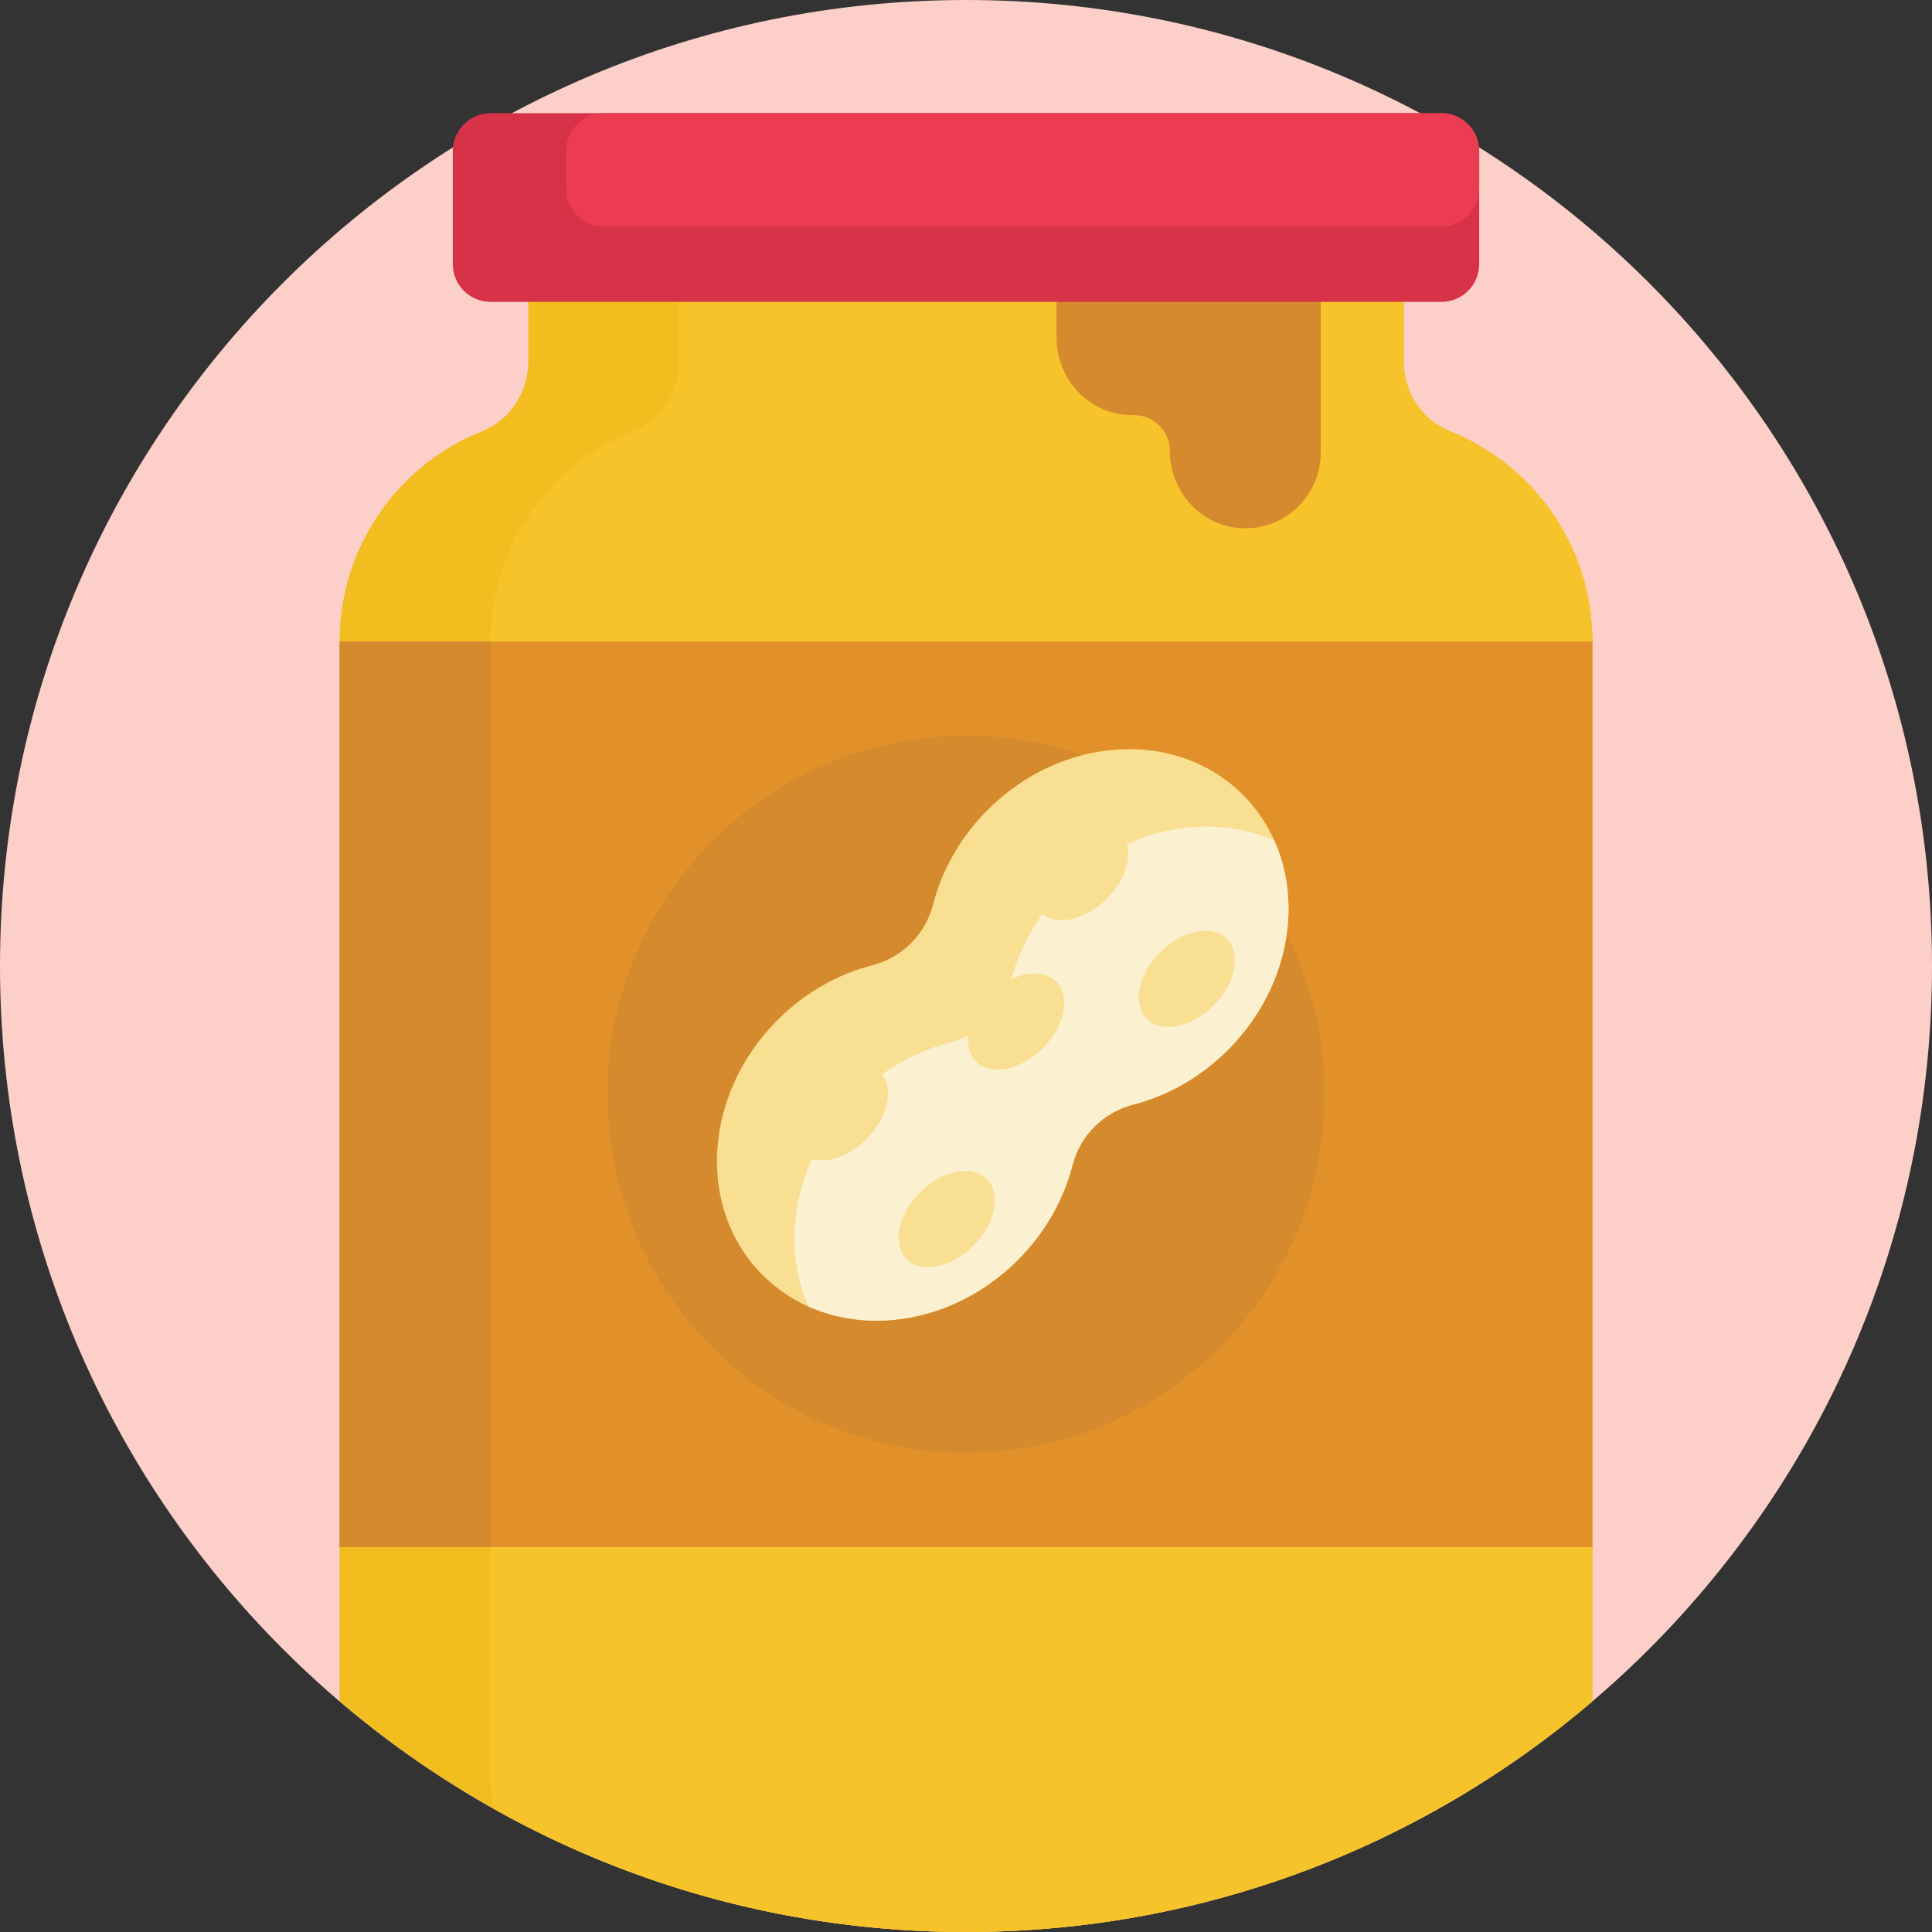 <svg height="512pt" viewBox="0 0 512 512" width="512pt" xmlns="http://www.w3.org/2000/svg"><rect x="0" y="0" width="512" height="512" fill="#333333" stroke="none"/><path d="m512 256c0 141.387-114.613 256-256 256s-256-114.613-256-256 114.613-256 256-256 256 114.613 256 256zm0 0" fill="#fccfc9"/><path d="m422 170v280.871c-44.695 38.109-102.656 61.129-166 61.129s-121.305-23.02-166-61.129v-280.871c0-25.27 15.625-46.879 37.738-55.719 7.484-2.992 12.262-10.395 12.262-18.457v-25.824h232v25.824c0 8.062 4.777 15.465 12.262 18.457 22.113 8.84 37.738 30.449 37.738 55.719zm0 0" fill="#f1bd1f"/><path d="m422 170v280.871c-44.695 38.109-102.656 61.129-166 61.129-45.516 0-88.246-11.895-125.281-32.719-.473-3.023-.719-6.125-.719-9.281v-300c0-25.27 15.625-46.879 37.738-55.719 7.484-2.992 12.262-10.395 12.262-18.457v-25.824h192v25.824c0 8.062 4.777 15.465 12.262 18.457 22.113 8.84 37.738 30.449 37.738 55.719zm0 0" fill="#f7c32a"/><path d="m422 410h-332v-240h332zm0 0" fill="#e2902a"/><path d="m280 89.547v-14.043c0-.168.008-.336.012-.504h69.977c.004.168.012.336.012.504v44.496c0 11.289-9.352 20.391-20.73 19.988-10.836-.387-19.27-9.625-19.27-20.469v-.129c0-5.332-4.43-9.457-9.762-9.395-.727.012-1.465-.02-2.211-.094-10.316-1.004-18.027-9.992-18.027-20.355zm-190 320.453h40v-240h-40zm166-215c-52.469 0-95 42.531-95 95s42.531 95 95 95 95-42.531 95-95-42.531-95-95-95zm0 0" fill="#d58a2d"/><path d="m269.715 333.926c-19.77 19.77-50.043 21.551-67.617 3.977-17.574-17.574-15.793-47.848 3.977-67.617 7.324-7.324 16.09-12.176 25.117-14.488 7.887-2.023 14.055-8.195 16.078-16.082 2.316-9.027 7.168-17.793 14.488-25.113 19.77-19.773 50.047-21.551 67.617-3.98 17.574 17.574 15.793 47.848-3.977 67.617-7.324 7.324-16.09 12.176-25.113 14.492-7.887 2.02-14.059 8.191-16.082 16.078-2.312 9.027-7.164 17.793-14.488 25.117zm0 0" fill="#f8df92"/><path d="m337.719 222.785c-11.906-5.312-26.191-4.938-39.066.914 1.164 4.188-.793 9.957-5.336 14.5-5.586 5.586-13.031 7.273-17.098 4.035-3.867 5.402-6.621 11.281-8.25 17.293 4.551-2.18 9.199-2.121 11.91.594 3.906 3.902 2.324 11.816-3.535 17.676s-13.773 7.441-17.68 3.535c-1.711-1.711-2.367-4.195-2.07-6.938-1.535.812-3.172 1.465-4.898 1.906-6.25 1.605-12.379 4.426-17.984 8.441 3.234 4.066 1.547 11.512-4.035 17.098-4.543 4.543-10.316 6.5-14.5 5.336-5.855 12.875-6.23 27.16-.914 39.066 17.34 7.742 39.719 3.414 55.453-12.316 7.324-7.324 12.176-16.09 14.488-25.117 2.023-7.887 8.195-14.059 16.082-16.078 9.027-2.316 17.789-7.168 25.113-14.492 15.734-15.73 20.062-38.109 12.32-55.453zm-79.758 107.336c-5.859 5.859-13.773 7.441-17.68 3.539-3.902-3.906-2.32-11.82 3.535-17.68 5.859-5.859 13.773-7.441 17.68-3.535s2.32 11.82-3.535 17.676zm63.637-63.637c-5.855 5.855-13.77 7.441-17.676 3.535s-2.324-11.82 3.535-17.68c5.859-5.855 13.773-7.438 17.68-3.535 3.902 3.906 2.32 11.82-3.539 17.68zm0 0" fill="#fbf1d1"/><path d="m382 80h-252c-5.523 0-10-4.477-10-10v-30c0-5.523 4.477-10 10-10h252c5.523 0 10 4.477 10 10v30c0 5.523-4.477 10-10 10zm0 0" fill="#d73247"/><path d="m382 60h-222c-5.523 0-10-4.477-10-10v-10c0-5.523 4.477-10 10-10h222c5.523 0 10 4.477 10 10v10c0 5.523-4.477 10-10 10zm0 0" fill="#ec3c52"/></svg>